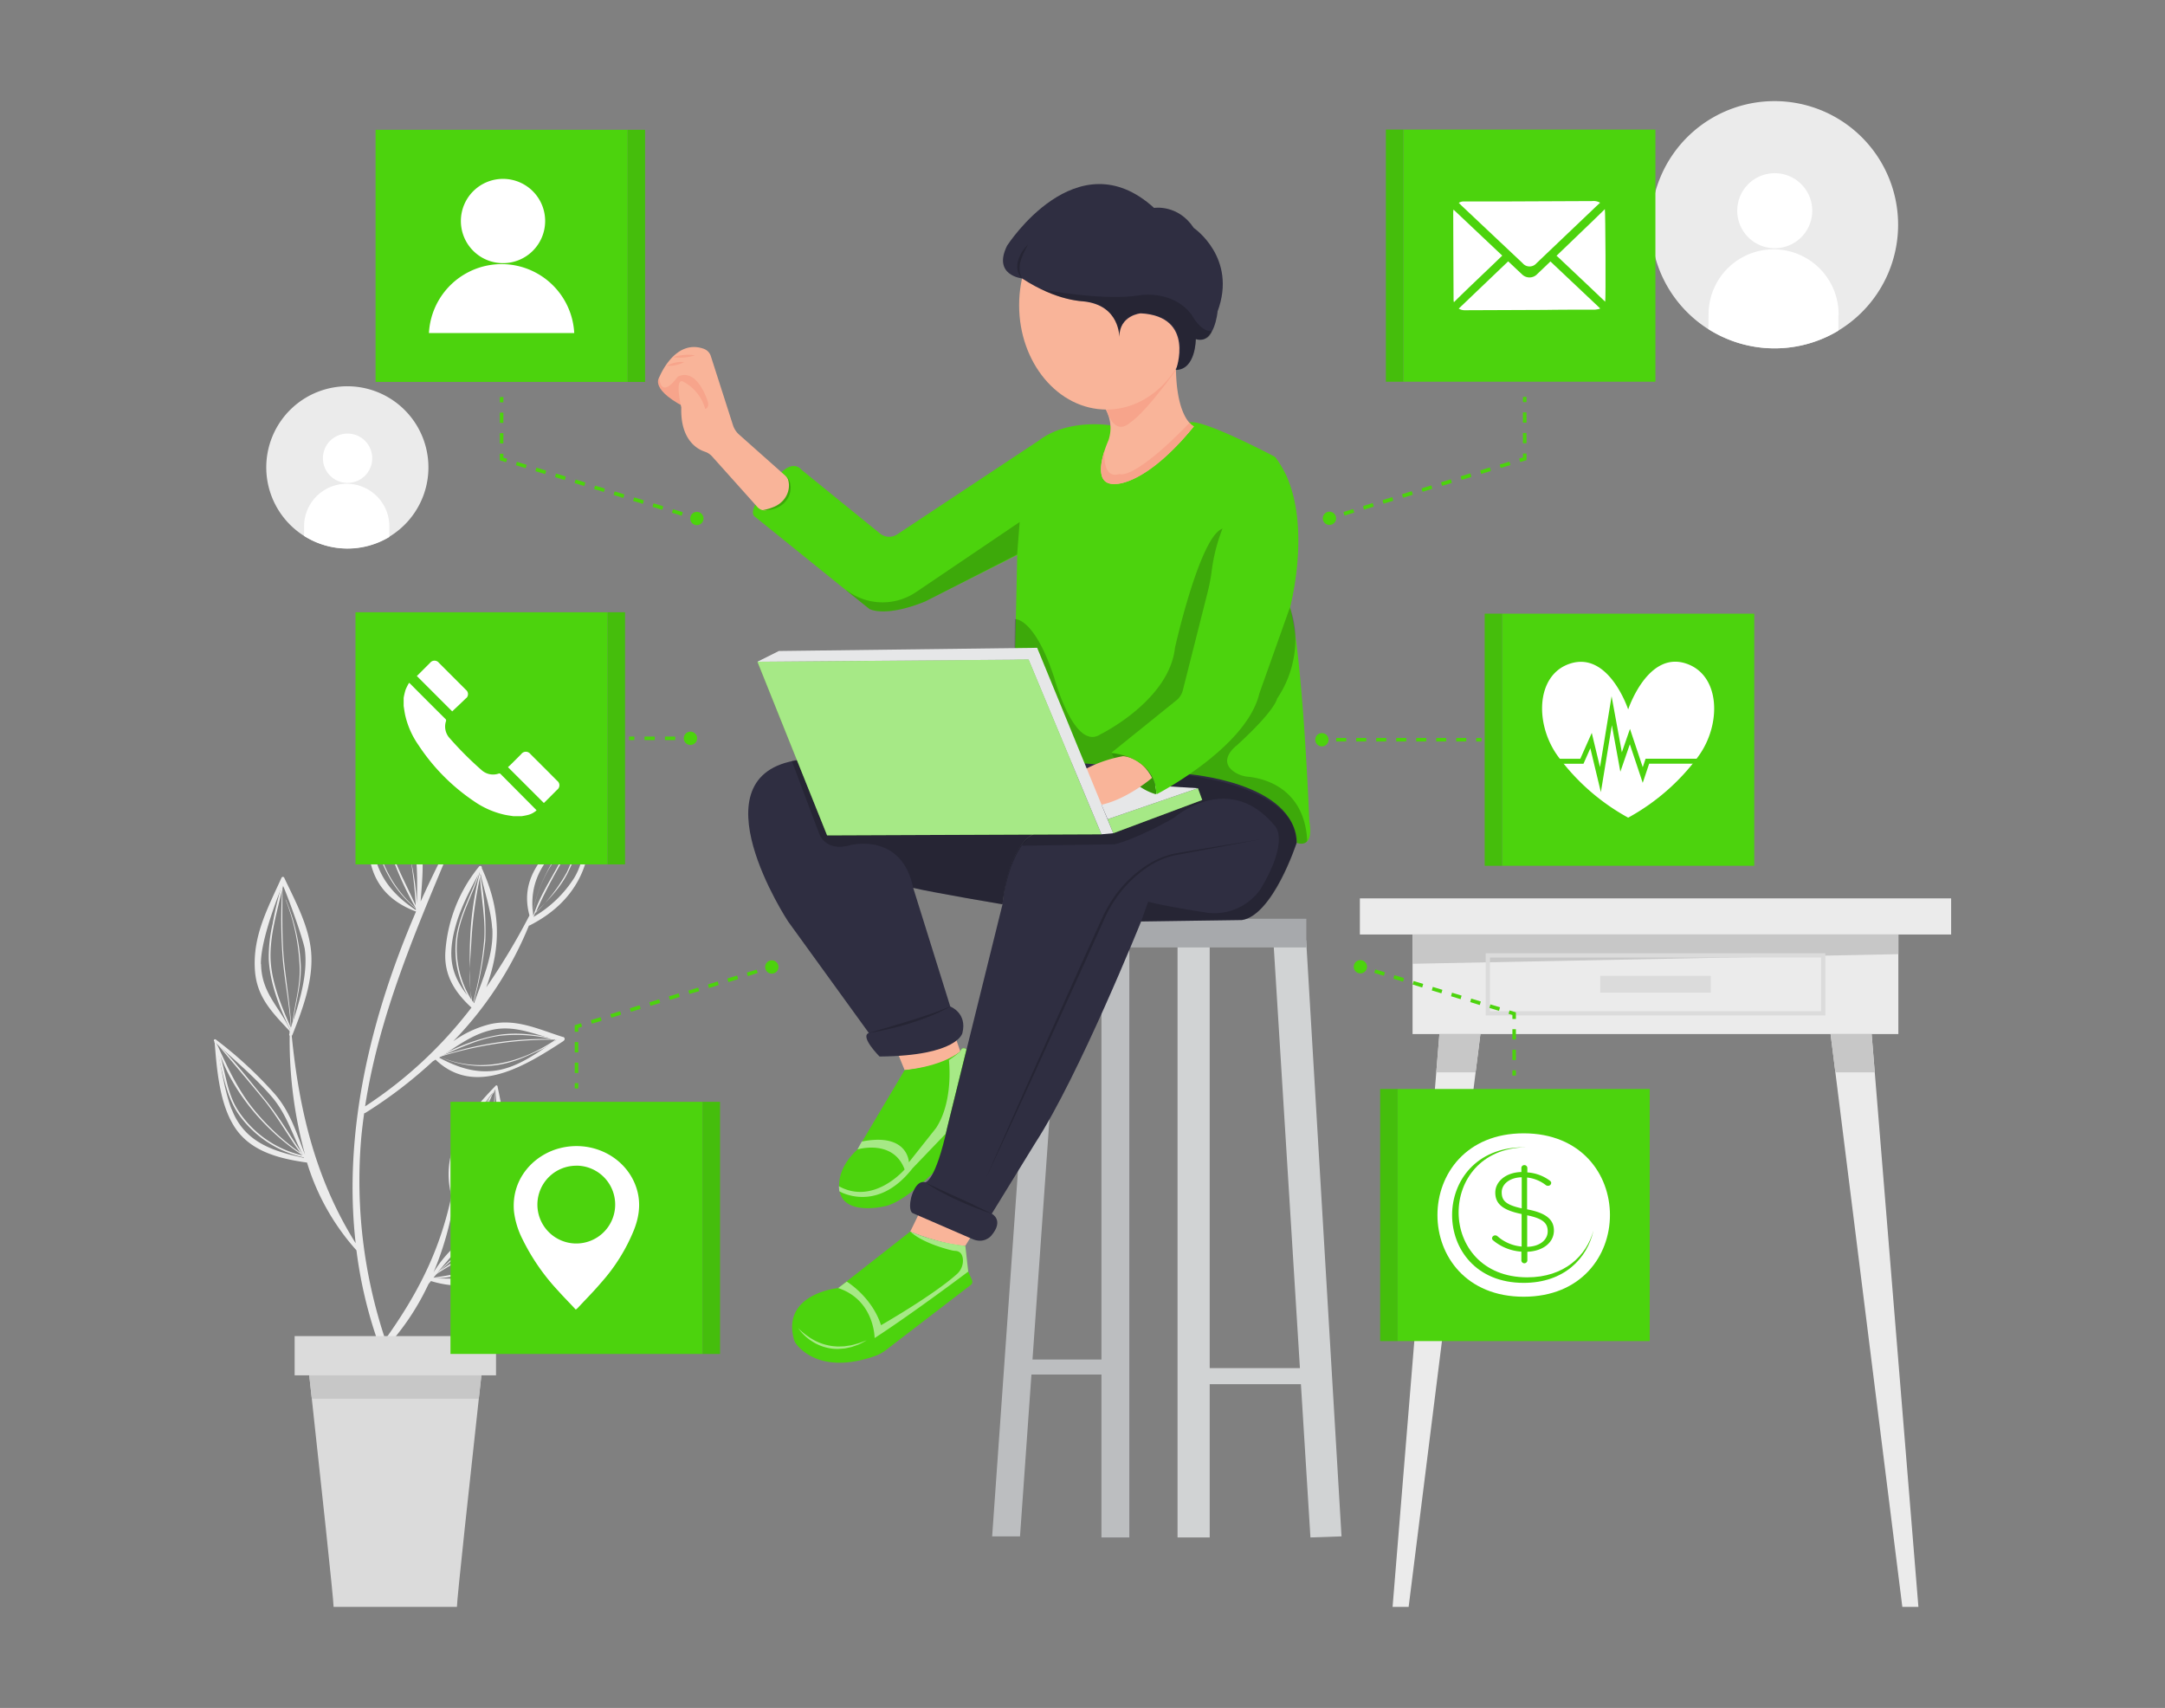  <!DOCTYPE svg PUBLIC "-//W3C//DTD SVG 1.1//EN" "http://www.w3.org/Graphics/SVG/1.1/DTD/svg11.dtd">
<svg id="bec3214f-247e-4f62-bd32-d0a4f7ed7242" data-name="Layer 1" xmlns="http://www.w3.org/2000/svg" width="865.76" height="682.89" viewBox="0 0 865.76 682.89">
<rect x="0" y="0" width="865.76" height="682.89" fill="#808080" stroke="none"/>
<defs>
<style xmlns="http://www.w3.org/1999/xhtml">*, ::after, ::before { box-sizing: border-box; }
img, svg { vertical-align: middle; }
</style>
<style xmlns="http://www.w3.org/1999/xhtml">*, body, html { -webkit-font-smoothing: antialiased; }
img, svg { max-width: 100%; }
</style>
</defs>
<g id="b9735038-2446-451c-a913-0f7845df3515" data-name="freepik--background-complete--inject-30">
<rect x="543.8" y="359.2" width="236.44" height="14.44" fill="#ebebeb"/>
<rect x="564.87" y="373.62" width="194.26" height="39.83" fill="#ebebeb"/>
<polygon points="759.15 381.5 564.87 385.35 564.87 373.62 759.15 373.62 759.15 381.5" fill="#c7c7c7"/>
<path d="M729.93,406H594.11V381.14H729.93Zm-134.11-1.7H728.23V382.84H595.82Z" fill="#dbdbdb"/>
<rect x="639.91" y="390.19" width="44.21" height="6.68" fill="#dbdbdb"/>
<polygon points="563.3 642.49 556.88 642.49 575.6 413.45 592 413.45 563.3 642.49" fill="#ebebeb"/>
<polygon points="592 413.46 590.07 428.77 574.35 428.77 575.6 413.46 592 413.46" fill="#c7c7c7"/>
<polygon points="760.72 642.49 767.15 642.49 748.45 413.45 732.03 413.45 760.72 642.49" fill="#ebebeb"/>
<polygon points="732.03 413.46 733.95 428.77 749.69 428.77 748.45 413.46 732.03 413.46" fill="#c7c7c7"/>
<path d="M735.08,132.22a49.43,49.43,0,1,1,22.68-53.51A49.44,49.44,0,0,1,735.08,132.22Z" fill="#ebebeb"/>
<path d="M724.7,84.48a15,15,0,1,1-14.87-15.23A15,15,0,0,1,724.7,84.48Z" fill="#fff"/>
<path d="M735.15,126v6.21a49.48,49.48,0,0,1-52-.65l.09-6.17a26,26,0,0,1,52,.61Z" fill="#fff"/>
<path d="M155.65,214.62a32.42,32.42,0,1,1,14.85-35A32.39,32.39,0,0,1,155.65,214.62Z" fill="#ebebeb"/>
<path d="M148.85,183.36a9.86,9.86,0,1,1-9.74-10A9.86,9.86,0,0,1,148.85,183.36Z" fill="#fff"/>
<path d="M155.7,210.64v4.06a32.38,32.38,0,0,1-34.1-.43v-4a17.05,17.05,0,0,1,34.1.41Z" fill="#fff"/>
<path d="M187.91,387.41a62.75,62.75,0,0,0,.2,8.34c-.1-1.84-.12-3.7-.15-5.56C187.93,389.27,187.91,388.33,187.91,387.41Z" fill="#ebebeb"/>
<path d="M155,538.13a100.17,100.17,0,0,0,16.33-24.67l1-1.26c31.42,9.67,43.7-23.24,42.93-23.29-9.38-.73-17.65-1-26,3.87a47.82,47.82,0,0,0-15.91,16,124.92,124.92,0,0,0,8.15-28.41h.15c7.35-4.18,15.52-9.77,18.59-18s.47-19.54-1.28-28a.45.45,0,0,0-.49-.4.47.47,0,0,0-.35.24h0c-12.27,12.57-22.16,26.16-17.59,44-4.64,22-13.64,39.35-26.48,57.31A200.18,200.18,0,0,1,144.45,455c.31-3.32.71-6.61,1.18-9.89a1.08,1.08,0,0,0,.49-.15,180.53,180.53,0,0,0,27-20.65l1.06-.63c15.79,15.19,36.33,2.2,51.15-7.45v-.08a.84.84,0,0,0,.41-1.09.85.85,0,0,0-.53-.45h-.14a.73.73,0,0,0-.25-.08c-9.7-3.07-18.62-7.44-29-5a42.76,42.76,0,0,0-14.59,6.82,144.77,144.77,0,0,0,30.28-46.27.79.79,0,0,0,.37-.1c18.21-9.28,26-24.83,23.87-44.72l.31-.48c.27-.44-.41-.84-.73-.48-11.55,12.53-28.82,22.59-23.6,41.71a264.12,264.12,0,0,1-17.27,28.76c5.88-16,6-30.69-1.83-47.74a.6.6,0,0,0-.35-.77.55.55,0,0,0-.36,0,.33.33,0,0,0-.29.13h0a60.35,60.35,0,0,0-13.54,34.31c-.53,9.32,3.87,16.14,10.44,22.16A171.34,171.34,0,0,1,146,442.36c5.7-37.32,21-71.95,35.47-106.69a.21.21,0,0,0,.17-.09c7.72-6.48,18.36-11.81,22.74-21.39,4.76-10.41,2.51-23.87,1.37-34.84,0,0-.57-.24-.57-.1C197,287,188.16,295.57,183.48,306c-4,9.07-3.74,18.75-3.41,28.4l-.11.1a.19.19,0,0,0,0,.27.19.19,0,0,0,.09,0v1.47q-6.3,11.93-11.84,24.22c.62-8.69,1.71-17.78-.59-26.05-2.73-10.23-16.49-28.37-16.58-28.37s-.2,0-.17.1h0c0,.24-.2,1.08-.18,1.15-3.41,22-10.47,47.34,15.68,57.18h0c-18.31,42.49-29.19,88.2-24.14,132.61-16-25.49-22.61-53.09-25.57-83a.51.51,0,0,0,.28-.31c4.05-10.23,8.33-21.55,7.51-32.75-.79-10.59-6.35-20.65-10.8-30.09a.59.59,0,0,0-.79-.28.63.63,0,0,0-.28.28c-5.4,12-11.42,22.86-10.67,36.5.61,11.05,6.63,17.05,13.88,24.79V413l-.12.51a.58.58,0,0,0,.17.62A172.82,172.82,0,0,0,122,461.71c-3.41-8.52-5.78-16.86-11.94-24.09a161.89,161.89,0,0,0-23.78-22,.47.47,0,0,0-.65.09.46.46,0,0,0,0,.61l.19.17c.85,10.67,1.84,24.14,7.67,33.62,6.28,10.23,18,13.13,29.16,14.7h.12a93.19,93.19,0,0,0,19.77,35.1,177.45,177.45,0,0,0,22.73,67.25c.44.75,1.71.08,1.36-.72A242.53,242.53,0,0,1,155,538.13Zm33-42.47c8.89-6,16.46-4.79,25.89-5.32-5.12,6.63-8.1,12.43-15.18,16.85-7.65,4.75-16.84,4.07-25.57,3.92,4.57-5.51,8.85-11.39,14.86-15.45Zm-6.13-17.48a.61.61,0,0,0-.4-.66c-.68-9.17-.92-16.54,4.44-25,3.73-5.89,7.94-11.55,12.19-17,.34,7.68,1.87,15.48.53,23.06-1.59,9.07-9,15.35-16.76,19.7Zm40.92-138.83c4.31-4.26,8.81-8,12.2-12.89-1.38,8.53-.66,16.71-5.35,24.52a47.5,47.5,0,0,1-16.3,15.62c-1.76-10.88,1.62-19.56,9.43-27.25Zm-34.7,56.4a36.73,36.73,0,0,0,.46,4,38.28,38.28,0,0,1-5.81-23c.71-10.13,6.3-18.55,9.08-28.06v.37A127.21,127.21,0,0,0,188,375.68c-.19,3.91-.19,7.83-.12,11.73.12-4,.48-8,.66-11.73a169,169,0,0,1,3.41-25c.45,8.22,2.19,16.27,1.71,24.57a138.33,138.33,0,0,1-4.45,25.39l-.34-.39a37.67,37.67,0,0,1-.79-4.47Zm8.78-24.55c.61,10.55-3.82,20.2-7.3,29.92l-.2-.26a145.5,145.5,0,0,0,4.7-24.84,118.64,118.64,0,0,0-2-26.13l.11-.45c1.58,7.15,4.19,14.43,4.63,21.76Zm-15.14.82c2-8.22,5.66-15,9.48-22.27-3.41,9.65-8.87,18.4-9.07,29a37.22,37.22,0,0,0,4.74,19.19c-6-7.71-7.93-14.51-5.17-25.9Zm14.8,39.81c9.29-2.17,17.32,1.87,26.09,3.92-7.29,4.82-14.7,10.55-23.35,12.12s-16.18-1-23.68-5C182.4,418.65,188.5,413.65,196.57,411.83ZM186.34,305.39c4.23-9.36,10.64-16.57,17.37-24a127.29,127.29,0,0,0-21.29,45c.77-7.07.85-14.1,4-21.09Zm-4.77,27.28c.17-.86.3-1.71.42-2.54a144.25,144.25,0,0,1,21.89-48.05,358.86,358.86,0,0,0-21.7,49.85Zm.8-.92a458.18,458.18,0,0,1,22.38-50.91c-1.7,9.31-2.26,19.16-5.78,28s-10.33,15.78-16.53,22.88Zm16.86-22c3.82-9.09,4.74-19.78,6-29.52,0,9.84.48,23.77-3.41,32.74-3.72,8.52-12.26,13.72-19.3,19.42C188.71,325.45,195.6,318.29,199.23,309.74Zm-47.74-1.49v-.42c4.21,8.3,9.82,15.34,12.84,24.67,2.78,8.52,2.59,19.28,2.37,28.62a103.11,103.11,0,0,0-2.06-15.56h-.11c.87,5.5,1.37,11,1.71,16.53-3.84-8.64-8.53-16.91-11.1-26.08a98,98,0,0,1-3.65-26.48c4.38,11.22,11.08,21.11,12.63,33.45h0C162.85,330.86,156.86,319.08,151.49,308.25Zm.53,14.1a105.07,105.07,0,0,0,2.64,13.83,133.73,133.73,0,0,0,11.6,26.9,46.8,46.8,0,0,1-14.75-23.56c-2.07-8.52-1.26-17.46-.62-26.22.29,3.05.79,6.09,1.2,9.05Zm-3.1,12a85.19,85.19,0,0,1,.76-11.94,55.08,55.08,0,0,0,2,19.07,45.24,45.24,0,0,0,14.6,21.8v.56c-10.9-7.21-17-16-17.33-29.49Zm-44.59,51.15c-.17-10.69,8.65-31.66,8.65-31.66.54.3,8.37,21.55,8.93,25.88,1.33,10.41-2.58,22.16-5.85,32.12-4.43-9.5-11.49-14.77-11.66-26.41Zm-11.73,58c-3.22-8.53-4.09-17.7-6.22-26.47,7.58,7,15.53,13.64,22.26,21.44,6.4,7.41,8.53,16.3,13.12,24.51-12.54-2.64-24.06-6.29-29.09-19.47Z" fill="#ebebeb"/>
<path d="M227.09,348.91a100.22,100.22,0,0,0,7.64-22l.52-.76a.1.1,0,0,0-.06-.13.1.1,0,0,0-.09,0l-.29.32a.16.16,0,0,0-.24,0l0,0a.09.09,0,0,0-.12,0l-.75,1.28c-10,11.2-18.59,23.87-20.94,38.82l-.8.84h0l.7-.75a12,12,0,0,1-.24,1.56s.1.11.12,0a9.42,9.42,0,0,1,.27-1.7l.53-.56c-.12.34-.24.7-.34,1s.21.23.27,0l.8-1.88C219,360.13,223.88,355.29,227.09,348.91Zm7-21.1a118.61,118.61,0,0,1-7.41,20.93A69.54,69.54,0,0,1,214.2,365c5.4-12.59,12.85-24.13,19.25-36.25Zm-21.24,38.56a54.18,54.18,0,0,1,7.89-20.95c3.28-5,7.2-9.55,10.85-14.27-3.19,5.47-6.23,11-9.3,16.55-3.27,5.85-6.82,11.68-8.88,18.08Z" fill="#ebebeb"/>
<path d="M224.53,415.89l-1.35-.29h-.3l.22-.36h0l-.38.24c-7.6-1.71-15.34-2.9-23.18-1.71a74.81,74.81,0,0,0-23.87,8.71l-1.2-.54h0l1.15.54h-.19l-.56.19v.12h0v.12l.95-.41a41.06,41.06,0,0,0,23.05,3.33A46.93,46.93,0,0,0,211,422.11c3.8-1.71,8.34-3.53,11.52-6.34l2,.42C224.68,416.31,224.8,415.94,224.53,415.89Zm-25.05-1.71a61,61,0,0,1,21,1.25,131.35,131.35,0,0,0-43.24,6.46c7.13-3.16,14.51-6.53,22.21-7.69Zm-23.61,8.34h.1a147.89,147.89,0,0,1,46-6.82h.2C208.28,425.13,191.59,429.29,175.87,422.52Z" fill="#ebebeb"/>
<path d="M182.18,478.07v.15s.1.1.12,0a3.05,3.05,0,0,0,0-.43c5.11-5.33,10-11.13,12.6-18.09,2.83-7.53,3-15.63,3-23.58l.38-.54c0-.09,0-.17-.12-.1l-.26.34v-.28h0v.4c0,.12-.37.49-.54.75l.61-1.49s0-.12-.09,0c-.46.84-.88,1.71-1.29,2.54-8.76,11.85-15,25.22-14.77,40.31l-1.07,1.16c-.1.13,0,.32.19.19l.9-.93v1.06a.18.18,0,0,0,.36,0h0Zm3.9-21.44a80.13,80.13,0,0,1,9.72-17.32c-2.2,4.72-4,9.58-5.86,14.48H190c2.1-5.44,4.55-10.71,6.82-16.06l1-1.42c-.35,7.33-.61,14.87-2.88,21.89-2.44,7.49-7.29,13.32-12.46,19a97.82,97.82,0,0,1,5.4-17.81h0a87.75,87.75,0,0,0-5.52,18l-.19.22a65,65,0,0,1,4-21Z" fill="#ebebeb"/>
<path d="M214.35,490.26a.13.13,0,0,0,0-.19l0,0,.29-.34c0-.1,0-.24-.15-.13a3.59,3.59,0,0,0-.51.56l-.82.25a79.53,79.53,0,0,0-21,5.34c-6.72,3-11.94,7.79-17.05,13-.79.57-1.55,1.15-2.32,1.71v.12l1.24-.8-.47.49h0l.76-.72A183.06,183.06,0,0,1,212.08,491l1-.18a65.84,65.84,0,0,1-16.93,13.36c-7.83,4.23-15.5,5.76-24.21,6.82v.1c15.78.5,31.54-8.52,41.58-20.32l.56-.1a.25.25,0,0,0,.34-.1A.24.24,0,0,0,214.35,490.26ZM176.11,508c5-4.6,10.23-9.08,16.37-11.93a73.13,73.13,0,0,1,16.88-4.65A128.49,128.49,0,0,0,176.11,508Z" fill="#ebebeb"/>
<path d="M116.57,412.51v-.43a.27.27,0,0,0,.12-.35l-.17-.38c-.44-9.09-2-18-2.93-27.07-.94-9.67-.63-19.36-.63-29,.2-.89.41-1.7.59-2.66a.22.22,0,0,0-.19-.27.24.24,0,0,0-.27.15,141.87,141.87,0,0,0-4.07,16.9,58.56,58.56,0,0,0-1.55,14.27c.53,9.65,4.47,19.81,8.78,28.37a.24.24,0,0,0,.17.14v.39C116.42,412.71,116.57,412.59,116.57,412.51Zm-8.4-30.4c0-8.9,2.64-17.7,4.65-26.36a201.24,201.24,0,0,0,.33,28.53c.85,8.91,2.64,17.73,3.18,26.66C112.41,402,108.2,392,108.17,382.11Z" fill="#ebebeb"/>
<path d="M116.86,412.78c.39-9.72,4.18-18.63,3.31-28.49a78.87,78.87,0,0,0-5.86-24.57h-.11a82.14,82.14,0,0,1,5.61,26.62c.46,9-2.83,17.49-3.17,26.41C116.64,412.94,116.86,412.92,116.86,412.78Z" fill="#ebebeb"/>
<path d="M124.84,462.53a23.26,23.26,0,0,1-3-.41l-.75-.52c-5-7.32-9.38-15-15-21.86-6.26-7.67-12.4-15.65-19.35-22.71,0,0-.14,0-.09.08,6,7.28,12.17,14.48,18.18,21.78,5.74,6.93,10,14.71,15.24,22A92.6,92.6,0,0,1,101,443c-6.21-7.88-10.23-16.69-14.34-25.76h-.11c.11.42.26.85.38,1.26-.26-.68-.55-1.38-.85-2a.19.19,0,0,0-.26-.05.17.17,0,0,0-.08.19c3.24,9.85,3.93,21.43,10.41,29.89a43.12,43.12,0,0,0,25.25,16.2l.4.54c.13.19.46,0,.32-.19l-.19-.27.46.09.31.18c.1,0,.19,0,.2-.12.65.11,1.32.19,2,.24C125.23,463.18,125.23,462.57,124.84,462.53Zm-4-.59a41.82,41.82,0,0,1-26.08-18.66c-3.86-6.47-4.57-14.06-6.62-21.17,5.85,15.89,18.75,30.5,32.6,39.66A1,1,0,0,1,120.8,461.94Z" fill="#ebebeb"/>
<path d="M193.84,537.77s-1,8.87-2.37,21.49c-3.27,29.73-8.75,80.13-8.75,83.23H133.4c0-3.07-5.46-53.5-8.71-83.23-1.38-12.62-2.37-21.49-2.37-21.49Z" fill="#dbdbdb"/>
<path d="M193.84,537.77s-1,8.87-2.37,21.49H124.69c-1.38-12.62-2.37-21.49-2.37-21.49Z" fill="#c7c7c7"/>
<rect x="117.82" y="534.21" width="80.53" height="15.69" fill="#dbdbdb"/>
</g>
<path d="M367.75,484.72,364,492.43s13.43,5.43,22,5.72l3.72-6Z" fill="#f9b499"/>
<path d="M358.6,420.15l3.15,7.71s15.14-.85,22.28-7.43l-2.85-8.28Z" fill="#f9b499"/>
<rect x="480.32" y="547.01" width="42.86" height="6.43" fill="#d1d3d4"/>
<polygon points="536.46 614.29 524.03 614.72 509.2 375.95 522.32 375.95 536.46 614.29" fill="#d1d3d4"/>
<rect x="470.89" y="375.15" width="12.86" height="239.57" fill="#d1d3d4"/>
<rect x="425.49" y="367.35" width="96.9" height="11.47" fill="#a7a9ac"/>
<rect x="440.46" y="376.86" width="11.14" height="237.86" fill="#bcbec0"/>
<polygon points="407.89 614.29 396.75 614.29 413.46 377.72 424.6 377.72 407.89 614.29" fill="#bcbec0"/>
<path d="M342.89,459.58l18.86-31.72S376,426.72,384,420.43c0,0,.86-3.14,3.15,0l7.71,24.29s-27.71,35.71-41.71,37.71c0,0-19.72,4.58-17.43-10.57C335.75,471.86,336,465.86,342.89,459.58Z" fill="#4cd30d" data-primary="true"/>
<path d="M379.46,423.86s2,16.29-5.14,27.15l-10.86,13.71s-.28-12-18.86-8.29l-1.71,3.15s14.29-4.29,18.86,8c0,0-12.29,14.43-26.29,6.71l.14,2s15,9.14,29.29-9.14l13.29-13.86,8.28-33.71s-1.71-1.43-2.43.85A47.26,47.26,0,0,1,379.46,423.86Z" fill="#fff" opacity="0.5"/>
<path d="M522.61,336.5c-1.61,1.54-4.09.47-4.09.47,0-19.3-32.76-25.4-32.76-25.4-6.67-1.39-15.05-2.6-23.87-3.62l-.31,0c-18.09-2.09-38-3.41-48.68-4l-.89-.05-1.65-.09h-.19l-1.26-.07-.93,0-.32,0-.82,0-1.34-.06-.34,0H405l1.22-56.11.56-25.67h0L370,240.47c-16.26,6.6-22.35,3-22.35,3l-9-7.22-37-29.85c-3.44-3.53,10.27-17,10.27-17,5.48-5.76,8.49-1.65,8.49-1.65l31.52,25.58a5.8,5.8,0,0,0,6.86.33l56.64-37.52c11.68-8.89,28.44-6.1,28.44-6.1,6.57,7.65,32-1.21,32-1.21,6-1,34,13.84,34,13.84,16.57,21.43,6,60,6,60l0,.06A99,99,0,0,1,518,254.12a.06.06,0,0,0,0,.06c3.71,26,5.58,74.16,5.58,74.16C524.43,333.12,523.73,335.43,522.61,336.5Z" fill="#4cd30d" data-primary="true"/>
<path d="M477.42,170.49c-19.45,23.83-31.37,23-31.37,23-7.62.54-6.1-7.87-4.39-13.21h0a44.65,44.65,0,0,1,1.61-4.26c3.18-9.53-4-16.28-4-16.28l26.21-15.88,4.77,4c.26,13.31,3.38,18.94,5.41,21.21A5.51,5.51,0,0,0,477.42,170.49Z" fill="#f9b499"/>
<path d="M442.48,163.75s2.78,11.11,9.53,5.16c0,0,5.16-2.78,18.27-21Z" fill="#f7a48b"/>
<path d="M477.42,170.49c-19.45,23.83-31.37,23-31.37,23-7.62.54-6.1-7.87-4.39-13.21-.12,1.85-.49,11.39,6,9.23,0,0,5.14,3.17,28.05-20.48A5.51,5.51,0,0,0,477.42,170.49Z" fill="#f7a48b"/>
<ellipse cx="442.48" cy="122.05" rx="34.94" ry="41.7" fill="#f9b499"/>
<ellipse cx="456.18" cy="134.76" rx="8.54" ry="9.53" fill="#f9b499"/>
<path d="M408.73,111.33s-11.92-1.19-6-13.11c0,0,27.8-43.28,58.77-15.09,0,0,9.53-1.58,15.88,8,0,0,17.48,11.91,9.53,33.35,0,0-1.19,13.5-8.73,11.12,0,0,0,12.31-7.94,12.31,0,0,7.94-21.44-14.1-22.63,0,0-8.54.79-8.54,9.53,0,0,.4-12.71-14.29-14.3C433.35,120.46,422.62,120.46,408.73,111.33Z" fill="#2f2e41" data-secondary="true"/>
<g opacity="0.2">
<path d="M411.11,97.83c-.62,1.08-1.19,2.16-1.71,3.25a21.3,21.3,0,0,0-1.27,3.35,11.11,11.11,0,0,0-.42,3.48,9.09,9.09,0,0,0,1,3.42,6.34,6.34,0,0,1-1.8-3.32,9,9,0,0,1,.24-3.84,13.92,13.92,0,0,1,3.94-6.34Z"/>
</g>
<path d="M416.67,115.7s24.22,4.76,38.91,2.38c0,0,13.5-2.38,21.05,7.94,0,0,3.57,6.75,7.94,6.36,0,0-.4,4.36-6.35,3.17,0,0,0,11.91-7.94,12.31,0,0,8.34-20.25-12.31-22.63,0,0-10.33-1.19-10.33,9.53,0,0-.4-13.5-14.29-14.3A42.84,42.84,0,0,1,416.67,115.7Z" opacity="0.2"/>
<path d="M522.72,335.61l-.11.89c-1.61,1.54-4.09.47-4.09.47,0-19.3-32.76-25.4-32.76-25.4-6.67-1.39-15.05-2.6-23.87-3.62l-.31,0c-16.28-2-37.41-3.4-48.68-4l-.89-.05-1.65-.09h-.19l-1.26-.07-.93,0-.32,0-.82,0-1.34-.06-.34,0H405l.86-56.12a2.45,2.45,0,0,1,.36,0c1.62.18,8.38,2.24,15.36,23.41,0,0,8,29.72,18.57,22.58,0,0,27.43-13.43,29.71-34.58,0,0,10.29-46,19.43-47.71l26.57,31.71,0,.06A35.18,35.18,0,0,1,518,254.12a.06.06,0,0,0,0,.06,42.61,42.61,0,0,1-7.3,25.15s-.57,4.57-16.29,18.85c0,0-8,6-.43,10.71a12,12,0,0,0,5.22,1.69C504.92,311.16,521.3,314.63,522.72,335.61Z" opacity="0.2"/>
<path d="M455.85,309.75l-6.79-7.4s7.46-.34,11.62,8.67c0,0-10.24,9.54-21.16,10.93,0,0,12.5-5.93,16.28-9.56A1.89,1.89,0,0,0,455.85,309.75Z" fill="none" stroke="#ed1c24" stroke-miterlimit="10"/>
<path d="M407.75,208.72l-1,12.95h0L370,240.47c-16.26,6.6-22.35,3-22.35,3l-9-7.22-.31-.41a20.68,20.68,0,0,0,2.2,1.54,23.94,23.94,0,0,0,25.91-.73Z" opacity="0.2"/>
<path d="M400.89,361.58s1.49-24.25,13.71-28.57l60.07-23.54s43.25,3.16,43.85,27.5c0,0-9.63,29.18-21.92,30.89l-40.28.57S431.46,430.15,414,457L396.6,485.29s5.15,2.57-.28,8.86c0,0-2.86,3.43-7.72,1.14L364.89,485s-1.71-.86-.57-6c0,0,1.71-7.43,5.71-6.29,0,0,4,0,8.86-22.29Z" fill="#2f2e41" data-secondary="true"/>
<path d="M459.18,360.43l-2.86,8,40.28-.57s11.55-.35,21.92-30.89c0,0,3.74-20.18-44.09-27.07L414.6,333s-5.14,2.28-5.71,5.14l36.86-.57s8-1.72,23.71-10.57c0,0,21.72-19.15,40.29,3.14,0,0,6.28,5.43-5.72,25.43A22.57,22.57,0,0,1,483.18,365S462.6,361.86,459.18,360.43Z" opacity="0.2"/>
<path d="M394.32,471l9.47-21.56,9.56-21.52,19.28-43,4.87-10.72,2.43-5.36c.8-1.78,1.63-3.59,2.59-5.32a48.26,48.26,0,0,1,15.82-17.4,33.59,33.59,0,0,1,10.85-4.73c3.9-.7,7.74-1.33,11.62-2L504,335.58l-23.14,4.34-11.56,2.14a32.63,32.63,0,0,0-10.57,4.76A48.36,48.36,0,0,0,443.32,364c-.94,1.71-1.74,3.48-2.54,5.27l-2.41,5.37-4.83,10.74-19.49,42.87-9.82,21.4Z" opacity="0.2"/>
<path d="M400.89,361.58S372,356.72,365.18,355L380,402.43s6.86,2.58,4.86,10.58c0,0-1.71,9.14-33.14,9.42,0,0-8-8-4.29-9.42l-32.28-44.58s-38.58-58.57,4.28-64.57l85.54-.41s55.26,2.77,69.43,6.45c0,0-42.68,16.25-59.83,23.11C414.6,333,404,334.72,400.89,361.58Z" fill="#2f2e41" data-secondary="true"/>
<path d="M316.6,304.15,327.46,333s2.29,8,12.86,4.85c0,0,20.28-5.14,24.86,17.15,0,0,21.71,4.28,35.71,6.57,0,0,2.29-23.43,13.71-28.57L405,303.45l-82.4.7S321.18,303.29,316.6,304.15Z" opacity="0.2"/>
<g opacity="0.2">
<path d="M347.46,413l8.23-2.42c2.74-.82,5.48-1.62,8.2-2.47s5.43-1.74,8.13-2.66c1.34-.48,2.69-.93,4-1.47s2.65-1.05,4-1.56a62.74,62.74,0,0,1-7.74,3.75c-2.66,1.09-5.37,2-8.1,2.89s-5.51,1.61-8.3,2.26S350.3,412.59,347.46,413Z"/>
</g>
<g opacity="0.2">
<path d="M370,472.72c1.09.57,2.19,1.11,3.31,1.62s2.21,1.05,3.32,1.55l6.67,3.06c2.22,1,4.46,2,6.66,3.1s4.44,2.1,6.61,3.24c-1.17-.37-2.32-.8-3.48-1.21l-3.43-1.32c-2.29-.9-4.54-1.89-6.77-2.9s-4.44-2.1-6.6-3.28A51.2,51.2,0,0,1,370,472.72Z"/>
</g>
<path d="M387.18,508.43,386,498.15a79.39,79.39,0,0,1-22-5.72L335.18,515s-22.77,2.22-17.67,20.61a5.05,5.05,0,0,0,.84,1.69c2.26,3,11.15,12,31.52,4.89a15.69,15.69,0,0,0,4.35-2.36l34-26.08a1.59,1.59,0,0,0,.48-1.89Z" fill="#4cd30d" data-primary="true"/>
<path d="M349.75,535s0-15.15-14.57-20l3.42-2.58s10,6,13.72,17.43c0,0,20.67-11.81,30.26-20.36a7.21,7.21,0,0,0,2.49-5.74c-.1-1.78-.8-3.52-3.12-3.61a8.87,8.87,0,0,1-1.77-.31c-3.24-.82-11.8-3.29-16.15-7.41a82.71,82.71,0,0,0,22,5.72l1.15,10.28S365.18,525,349.75,535Z" fill="#fff" opacity="0.5"/>
<path d="M319.18,531a22.13,22.13,0,0,0,2.81,2.5c.49.39,1,.73,1.51,1.1s1.06.66,1.6,1a21.17,21.17,0,0,0,6.95,2.47,11.16,11.16,0,0,0,1.83.22,10.3,10.3,0,0,0,1.84.07l1.85-.06,1.84-.27.93-.13c.3-.06.6-.16.9-.23l1.81-.5c1.2-.35,2.34-.88,3.55-1.28-1.1.6-2.22,1.22-3.38,1.74l-1.81.64c-.3.11-.6.23-.91.31l-.94.21c-.63.13-1.25.28-1.89.38l-1.93.14a11.32,11.32,0,0,1-1.93,0,12.4,12.4,0,0,1-1.93-.22,18.78,18.78,0,0,1-7.17-2.79A19.4,19.4,0,0,1,319.18,531Z" fill="#fff" opacity="0.5"/>
<rect x="409.6" y="543.58" width="33.86" height="6" fill="#bcbec0"/>
<path d="M263.67,150.84s-4.6,5.09,12.78,13.23l10.26,1.83-.73-15-8.07-8.8-.73,3.66Z" fill="#f7a48b"/>
<polygon points="479.03 315.15 442.93 327.56 445.18 333.15 480.75 319.86 479.03 315.15" fill="#4cd30d" data-primary="true"/>
<polygon points="479.03 315.15 442.93 327.56 445.18 333.15 480.75 319.86 479.03 315.15" fill="#fff" opacity="0.5"/>
<polygon points="436.6 312.58 479.03 315.15 442.93 327.56 436.6 312.58" fill="#e6e7e8"/>
<path d="M302.87,202.72c-4-4.49-14.33-16-18.08-20.19a6.87,6.87,0,0,0-2.92-1.93c-3.11-1-9.85-4.82-9.43-17.71,0,0-2.74-11.51.55-10.41a17.55,17.55,0,0,1,9,11s1.65-.27,1.1-2.74c0,0-4.11-14-12.06-10.14,0,0-6.58,9.59-7.4.28,0,0,6.1-15.63,17.85-11.4a4.58,4.58,0,0,1,2.78,2.93L293.11,170a8.44,8.44,0,0,0,2.45,3.76l18.13,16.12a6.63,6.63,0,0,1,1.71,7.71c-1.06,2.29-3.39,4.75-8.32,6.3A4,4,0,0,1,302.87,202.72Z" fill="#f9b499"/>
<path d="M266.59,146.25A11.54,11.54,0,0,1,270,145a11.27,11.27,0,0,1,3.59-.24,11.65,11.65,0,0,1-3.38,1.22A11.31,11.31,0,0,1,266.59,146.25Z" fill="#f7a48b"/>
<path d="M269.11,142.8a18,18,0,0,1,4.36-.86,17.43,17.43,0,0,1,4.44.13,16.94,16.94,0,0,1-4.36.86A17.44,17.44,0,0,1,269.11,142.8Z" fill="#f7a48b"/>
<path d="M304.82,204a19.86,19.86,0,0,0,4.79-1.39,9.92,9.92,0,0,0,3.84-2.85,9,9,0,0,0,1.95-4.32,9.14,9.14,0,0,0-.62-4.84,8.13,8.13,0,0,1,1.13,2.31,7.89,7.89,0,0,1,.26,2.61,8.58,8.58,0,0,1-1.95,4.87,9.31,9.31,0,0,1-4.33,2.94A12.58,12.58,0,0,1,304.82,204Z" fill="#4cd30d" data-primary="true"/>
<path d="M304.82,204a19.86,19.86,0,0,0,4.79-1.39,9.92,9.92,0,0,0,3.84-2.85,9,9,0,0,0,1.95-4.32,9.14,9.14,0,0,0-.62-4.84,8.13,8.13,0,0,1,1.13,2.31,7.89,7.89,0,0,1,.26,2.61,8.58,8.58,0,0,1-1.95,4.87,9.31,9.31,0,0,1-4.33,2.94A12.58,12.58,0,0,1,304.82,204Z" opacity="0.2"/>
<path d="M444.52,301.23c.78,1.59,6.69,13,17.48,16.26a.32.32,0,0,0,.42-.32c-.11-2.44-1.52-14.08-17.77-16.1A.12.12,0,0,0,444.52,301.23Z" fill="#4cd30d" data-primary="true"/>
<path d="M444.52,301.23c.78,1.59,6.69,13,17.48,16.26a.32.32,0,0,0,.42-.32c-.11-2.44-1.52-14.08-17.77-16.1A.12.12,0,0,0,444.52,301.23Z" opacity="0.3"/>
<path d="M433.62,307.73a52.05,52.05,0,0,1,15.44-5.38s7.28.18,11.62,8.67c0,0-10.41,9-21.16,10.93Z" fill="#f9b499"/>
<path d="M444.79,301.08c2.46.26,16.82,2.37,17.62,16.11a.27.27,0,0,0,.39.23c3.81-2,35.94-19.67,40.78-40.09l12.28-34.57s7.87-31.47-1.52-52.54a6.56,6.56,0,0,0-10.71-1.95,70.5,70.5,0,0,0-19.08,40,73.71,73.71,0,0,1-1.52,8.08L473,276a7.4,7.4,0,0,1-2.56,4l-25.76,20.77A.15.15,0,0,0,444.79,301.08Z" fill="#4cd30d" data-primary="true"/>
<polygon points="302.89 264.58 330.75 334.01 440.46 333.58 411.32 263.72 302.89 264.58" fill="#4cd30d" data-primary="true"/>
<polygon points="302.89 264.58 330.75 334.01 440.46 333.58 411.32 263.72 302.89 264.58" fill="#fff" opacity="0.5"/>
<polygon points="311.46 260.29 302.89 264.58 411.32 263.72 440.46 333.58 445.18 333.15 414.75 259.01 311.46 260.29" fill="#e6e7e8"/>
<rect x="558.9" y="435.41" width="100.8" height="100.8" fill="#4cd30d" data-primary="true"/>
<rect x="551.92" y="435.41" width="6.98" height="100.8" fill="#4cd30d" data-primary="true"/>
<rect x="551.92" y="435.41" width="6.98" height="100.8" opacity="0.1" style="isolation:isolate"/>
<path d="M609.3,453.14c-45.94,0-46,65.33,0,65.33S655.31,453.14,609.3,453.14Z" fill="#fff"/>
<path d="M637.24,491.93c-2.46,11.23-11.78,21-27.94,21-38.16,0-38.16-54.21,0-54.21h.75c-35.89.66-35.71,52,.7,52C625.59,510.71,634.44,502.12,637.24,491.93Z" fill="#4cd30d" data-primary="true"/>
<path d="M609.58,465.85a1.17,1.17,0,0,1,1.19,1.09v1.82a17,17,0,0,1,8.84,3.18c.46.33.7.6.7,1.05a1.22,1.22,0,0,1-1.29,1.13,1.33,1.33,0,0,1-.9-.31,14.73,14.73,0,0,0-7.45-3v12.72c7.54,1.42,10.72,4.05,10.72,8.48,0,4.82-4.41,8.24-10.62,8.48v3.54a1.21,1.21,0,0,1-1.33,1.06,1.19,1.19,0,0,1-1.06-1.06v-3.59a19.52,19.52,0,0,1-11.18-4.41,1.16,1.16,0,0,1-.55-.95,1.25,1.25,0,0,1,1.24-1.14,1.34,1.34,0,0,1,.91.32,16.73,16.73,0,0,0,9.68,4.14v-13c-7.45-1.51-10.53-4-10.53-8.55s4.36-8.1,10.43-8.24v-1.72A1.16,1.16,0,0,1,609.58,465.85Zm-1.06,17.29V470.71c-4.82.1-8,2.73-8,6S602.07,481.72,608.52,483.14Zm2.19,2.82v12.55c5-.1,8.2-2.73,8.2-6.19,0-3.19-1.78-5.1-8.24-6.41Z" fill="#4cd30d" data-primary="true"/>
<rect x="604.79" y="427.93" width="1.41" height="2.12" fill="#4cd30d" data-primary="true"/>
<path d="M606.2,423.83h-1.41v-4.11h1.41Zm0-8.21h-1.41v-4.11h1.41Z" fill="#4cd30d" data-primary="true"/>
<polygon points="606.2 407.41 604.79 407.41 604.79 405.81 603.26 405.35 603.67 403.99 606.2 404.77 606.2 407.41" fill="#4cd30d" data-primary="true"/>
<path d="M599.43,404.17,595.59,403l.41-1.41,3.84,1.16Zm-7.69-2.33-3.83-1.17.41-1.41,3.85,1.17Zm-7.67-2.34-3.83-1.18.41-1.41,3.83,1.16Zm-7.68-2.34L572.55,396l.42-1.41,3.83,1.17Zm-7.67-2.34-3.84-1.18.41-1.41,3.84,1.17Zm-7.67-2.33-3.85-1.18.41-1.41,3.85,1.17Zm-7.65-2.35L549.57,389l.41-1.41,3.84,1.17Z" fill="#4cd30d" data-primary="true"/>
<rect x="544.17" y="385.76" width="1.41" height="2.12" transform="translate(15.93 795.16) rotate(-73.04)" fill="#4cd30d" data-primary="true"/>
<path d="M544.76,384a2.65,2.65,0,1,0,1.77,3.32A2.65,2.65,0,0,0,544.76,384Z" fill="#4cd30d" data-primary="true"/>
<rect x="600.7" y="245.37" width="100.8" height="100.8" fill="#4cd30d" data-primary="true"/>
<rect x="593.72" y="245.37" width="6.98" height="100.8" fill="#4cd30d" data-primary="true"/>
<rect x="593.72" y="245.37" width="6.98" height="100.8" opacity="0.1" style="isolation:isolate"/>
<path d="M678.84,302.83a86.37,86.37,0,0,1-27.75,24.1,86.48,86.48,0,0,1-27.75-24.1c-9.78-12.93-9.3-33.17,4.68-37.55,15.46-4.84,23.07,18.38,23.07,18.38s7.71-23.42,23.08-18.38C688.09,269.82,688.57,289.92,678.84,302.83Z" fill="#fff"/>
<polygon points="640.17 316.73 635.96 299.17 633.22 305.37 616.19 305.37 616.19 303.39 631.94 303.39 636.53 293.04 639.82 306.72 644.46 278.37 648.56 300.8 651.81 291.43 656.92 306.76 658.05 303.37 686.01 303.37 686.01 305.35 659.48 305.35 656.91 313.01 651.76 297.58 647.96 308.56 644.57 289.96 640.17 316.73" fill="#4cd30d" data-primary="true"/>
<rect x="590.31" y="295.06" width="2.12" height="1.41" fill="#4cd30d" data-primary="true"/>
<path d="M586.33,296.47h-4v-1.41h4Zm-8,0h-4v-1.41h3.94Zm-8,0h-4v-1.41h4Zm-8,0h-4v-1.41h4Zm-8,0h-4v-1.41h4Zm-8,0h-4v-1.41h4Zm-8,0h-4v-1.41h4Z" fill="#4cd30d" data-primary="true"/>
<rect x="528.48" y="295.06" width="2.12" height="1.41" fill="#4cd30d" data-primary="true"/>
<circle cx="528.61" cy="295.77" r="2.66" fill="#4cd30d" data-primary="true"/>
<rect x="561.18" y="51.82" width="100.8" height="100.8" fill="#4cd30d" data-primary="true"/>
<rect x="554.2" y="51.82" width="6.98" height="100.8" fill="#4cd30d" data-primary="true"/>
<rect x="554.2" y="51.82" width="6.98" height="100.8" opacity="0.1" style="isolation:isolate"/>
<g id="f8ec710d-2cf7-46b6-980e-b72e70960a73" data-name="freepik--TEfYE6--inject-30">
<path d="M639.86,81.05l-1.51,1.41-23.94,22.8a3.6,3.6,0,0,1-5.06.44,3.66,3.66,0,0,1-.44-.44L584.35,82.11l-1-1a3.63,3.63,0,0,1,2.13-.56h16.62l34.68-.15A5.1,5.1,0,0,1,639.86,81.05Z" fill="#fff"/>
<path d="M639.79,123.45a11.73,11.73,0,0,1-2,.36c-6.63,0-13.25,0-19.88.1l-32,.13a4.69,4.69,0,0,1-2.58-.65l19.78-18.9,3.83,3.61,1.63,1.52a4.23,4.23,0,0,0,6,.12l.11-.12c1.76-1.65,3.49-3.33,5.32-5.08l19.78,18.67Z" fill="#fff"/>
<path d="M600.73,102.2c-6.43,6.27-13,12.34-19.32,18.63a4.18,4.18,0,0,1-.14-.93q-.09-17.5-.14-35a6.73,6.73,0,0,1,.12-1.1Z" fill="#fff"/>
<path d="M641.9,120.63l-7.25-6.89-11.76-11.1-.47-.36c6.48-6.31,13-12.4,19.34-18.65C642,84.31,642.18,119.7,641.9,120.63Z" fill="#fff"/>
</g>
<rect x="609.02" y="158.67" width="1.41" height="2.12" fill="#4cd30d" data-primary="true"/>
<path d="M610.44,177.21H609v-4.1h1.42Zm0-8.21H609v-4.11h1.42Z" fill="#4cd30d" data-primary="true"/>
<polygon points="607.91 184.73 607.5 183.37 609.02 182.91 609.02 181.32 610.44 181.32 610.44 183.97 607.91 184.73" fill="#4cd30d" data-primary="true"/>
<path d="M537.64,206.13l-.41-1.42,3.9-1.18.42,1.41Zm7.81-2.38-.41-1.41,3.9-1.2.41,1.41Zm7.8-2.37-.41-1.42,3.91-1.18.41,1.41Zm7.82-2.38-.42-1.41,3.91-1.19.41,1.42Zm7.8-2.39-.41-1.34,3.9-1.19.41,1.35Zm7.8-2.37-.41-1.41,3.92-1.19.41,1.41Zm7.82-2.37-.41-1.42,3.9-1.18.41,1.41Zm7.8-2.38-.41-1.41,3.9-1.19.41,1.41Zm7.82-2.39-.41-1.34,3.9-1.19.41,1.35Z" fill="#4cd30d" data-primary="true"/>
<rect x="531.45" y="206.29" width="2.12" height="1.41" transform="translate(-37.18 163.84) rotate(-16.91)" fill="#4cd30d" data-primary="true"/>
<circle cx="531.63" cy="207.23" r="2.66" fill="#4cd30d" data-primary="true"/>
<rect x="180.14" y="440.55" width="100.8" height="100.8" fill="#4cd30d" data-primary="true"/>
<rect x="280.94" y="440.55" width="6.98" height="100.8" fill="#4cd30d" data-primary="true"/>
<rect x="280.94" y="440.55" width="6.98" height="100.8" opacity="0.1" style="isolation:isolate"/>
<g id="b02e6ba2-7f7f-4f3d-9cd1-25ad7ba7b3c9" data-name="freepik--uGJA8C--inject-30">
<path d="M253.58,472.6C248.66,461.75,236.11,456,224,459.05c-10.25,2.54-19.65,12-18.47,25.29a33.07,33.07,0,0,0,3.35,11,84.84,84.84,0,0,0,14.31,20.75c2.29,2.57,4.72,5,7.07,7.54.35-.31.59-.48.78-.67,3.09-3.33,6.29-6.53,9.24-10a72.43,72.43,0,0,0,13.24-21.2C256.05,485.35,256.46,479,253.58,472.6ZM246,481.89a15.55,15.55,0,1,1-15.29-15.8l.65,0A15.54,15.54,0,0,1,246,481.89Z" fill="#fff"/>
</g>
<rect x="229.83" y="433.07" width="1.41" height="2.12" fill="#4cd30d" data-primary="true"/>
<path d="M231.25,429h-1.42v-4.12h1.42Zm0-8.22h-1.42v-4.11h1.42Z" fill="#4cd30d" data-primary="true"/>
<polygon points="231.25 412.55 229.83 412.55 229.83 409.91 232.35 409.13 232.77 410.49 231.25 410.96 231.25 412.55" fill="#4cd30d" data-primary="true"/>
<path d="M236.67,409.3l-.41-1.41,3.9-1.19.41,1.42Zm7.8-2.39-.41-1.41,3.91-1.19.41,1.35Zm7.82-2.37-.42-1.41,3.91-1.19.41,1.41Zm7.8-2.37-.41-1.42,3.9-1.19L264,401Zm7.8-2.38-.41-1.41,3.92-1.19.41,1.41Zm7.82-2.39-.41-1.34,3.9-1.19.41,1.42Zm7.8-2.37-.41-1.42,3.9-1.18.41,1.41Zm7.76-2.38-.41-1.41,3.9-1.19.41,1.42Zm7.8-2.37-.41-1.41,3.9-1.19L303,389Z" fill="#4cd30d" data-primary="true"/>
<rect x="306.67" y="386.24" width="2.12" height="1.41" transform="translate(-99.24 106.24) rotate(-16.91)" fill="#4cd30d" data-primary="true"/>
<path d="M309.4,389.18a2.66,2.66,0,1,0-3.31-1.78h0a2.62,2.62,0,0,0,3.26,1.78Z" fill="#4cd30d" data-primary="true"/>
<rect x="142.16" y="244.8" width="100.8" height="100.8" fill="#4cd30d" data-primary="true"/>
<rect x="242.96" y="244.8" width="6.98" height="100.8" fill="#4cd30d" data-primary="true"/>
<rect x="242.96" y="244.8" width="6.98" height="100.8" opacity="0.1" style="isolation:isolate"/>
<g id="b19b9aed-b730-475e-aa78-465cc5364efd" data-name="freepik--IaQ7Yo--inject-30">
<path d="M214.57,324a8.13,8.13,0,0,1-3.92,1.95c-.65.16-1.3.26-2,.38h-3.41c-1.13-.18-2.26-.32-3.39-.56a34.66,34.66,0,0,1-12.38-5.46A80.13,80.13,0,0,1,167.4,298,34.08,34.08,0,0,1,162,285.8c-.24-1.16-.39-2.33-.58-3.51V279a28.62,28.62,0,0,1,.75-3.17,21.38,21.38,0,0,1,1.42-2.83c.26.24.41.34.53.46q7,7.06,14,14a.79.79,0,0,1,.22.9,6.86,6.86,0,0,0,1.52,6.83,136.35,136.35,0,0,0,12.72,12.72,6.86,6.86,0,0,0,6.78,1.41.7.7,0,0,1,.81.14l14.13,14.23Z" fill="#fff"/>
<path d="M222.76,315.8q-2.46,2.49-4.93,4.94l-.35.32-14.35-14.33c.33-.31.72-.65,1.09-1l4.24-4.24a2.26,2.26,0,0,1,3.18-.46,2.05,2.05,0,0,1,.47.46q5.37,5.34,10.7,10.7a2.23,2.23,0,0,1,.43,3.14A2,2,0,0,1,222.76,315.8Z" fill="#fff"/>
<path d="M186.36,279.17c-1.83,1.78-3.69,3.52-5.53,5.26L166.7,270.3A2.22,2.22,0,0,1,167,270l5-5a2.23,2.23,0,0,1,3.13-.37,2.16,2.16,0,0,1,.37.37l10.81,10.81a2.2,2.2,0,0,1,.36,3.1A2.34,2.34,0,0,1,186.36,279.17Z" fill="#fff"/>
</g>
<rect x="251.55" y="294.49" width="2.12" height="1.41" fill="#4cd30d" data-primary="true"/>
<path d="M270,295.9h-4.09v-1.41H270Zm-8.17,0h-4.09v-1.41h4.09Z" fill="#4cd30d" data-primary="true"/>
<rect x="274.12" y="294.49" width="2.12" height="1.41" fill="#4cd30d" data-primary="true"/>
<path d="M276.1,297.85a2.66,2.66,0,1,0-2.66-2.65,2.65,2.65,0,0,0,2.66,2.65Z" fill="#4cd30d" data-primary="true"/>
<rect x="150.19" y="51.9" width="100.8" height="100.8" fill="#4cd30d" data-primary="true"/>
<rect x="250.98" y="51.9" width="6.98" height="100.8" fill="#4cd30d" data-primary="true"/>
<rect x="250.98" y="51.9" width="6.98" height="100.8" opacity="0.1" style="isolation:isolate"/>
<path d="M218,88.52a16.85,16.85,0,1,1-16.65-17,16.85,16.85,0,0,1,16.65,17Z" fill="#fff"/>
<path d="M229.63,133.17h-58.1a29.09,29.09,0,0,1,58.1,0Z" fill="#fff"/>
<rect x="199.88" y="158.75" width="1.41" height="2.12" fill="#4cd30d" data-primary="true"/>
<path d="M201.29,177.29h-1.41v-4.1h1.41Zm0-8.21h-1.41V165h1.41Z" fill="#4cd30d" data-primary="true"/>
<polygon points="202.39 184.81 199.88 184.05 199.88 181.41 201.29 181.41 201.29 182.99 202.82 183.45 202.39 184.81" fill="#4cd30d" data-primary="true"/>
<path d="M272.62,206.21l-3.9-1.19.41-1.41,3.9,1.18Zm-7.8-2.38-3.9-1.18.41-1.42,3.9,1.2Zm-7.74-2.37-3.91-1.19.41-1.41,3.91,1.19Zm-7.81-2.37-3.9-1.19.41-1.42,3.9,1.19Zm-7.8-2.39-3.91-1.19.41-1.34,3.91,1.18Zm-7.81-2.38-3.9-1.18.41-1.42,3.9,1.19Zm-7.8-2.37-3.92-1.19.42-1.41,3.9,1.18ZM218,189.57l-3.9-1.18.41-1.42,3.9,1.19Zm-7.8-2.38-3.9-1.19.41-1.34,3.9,1.18Z" fill="#4cd30d" data-primary="true"/>
<rect x="277.09" y="205.99" width="1.41" height="2.12" transform="translate(-1.2 412.47) rotate(-73.06)" fill="#ffc727"/>
<path d="M277.91,209.85a2.65,2.65,0,1,0-1.77-3.32,2.65,2.65,0,0,0,1.77,3.32Z" fill="#4cd30d" data-primary="true"/>
</svg>